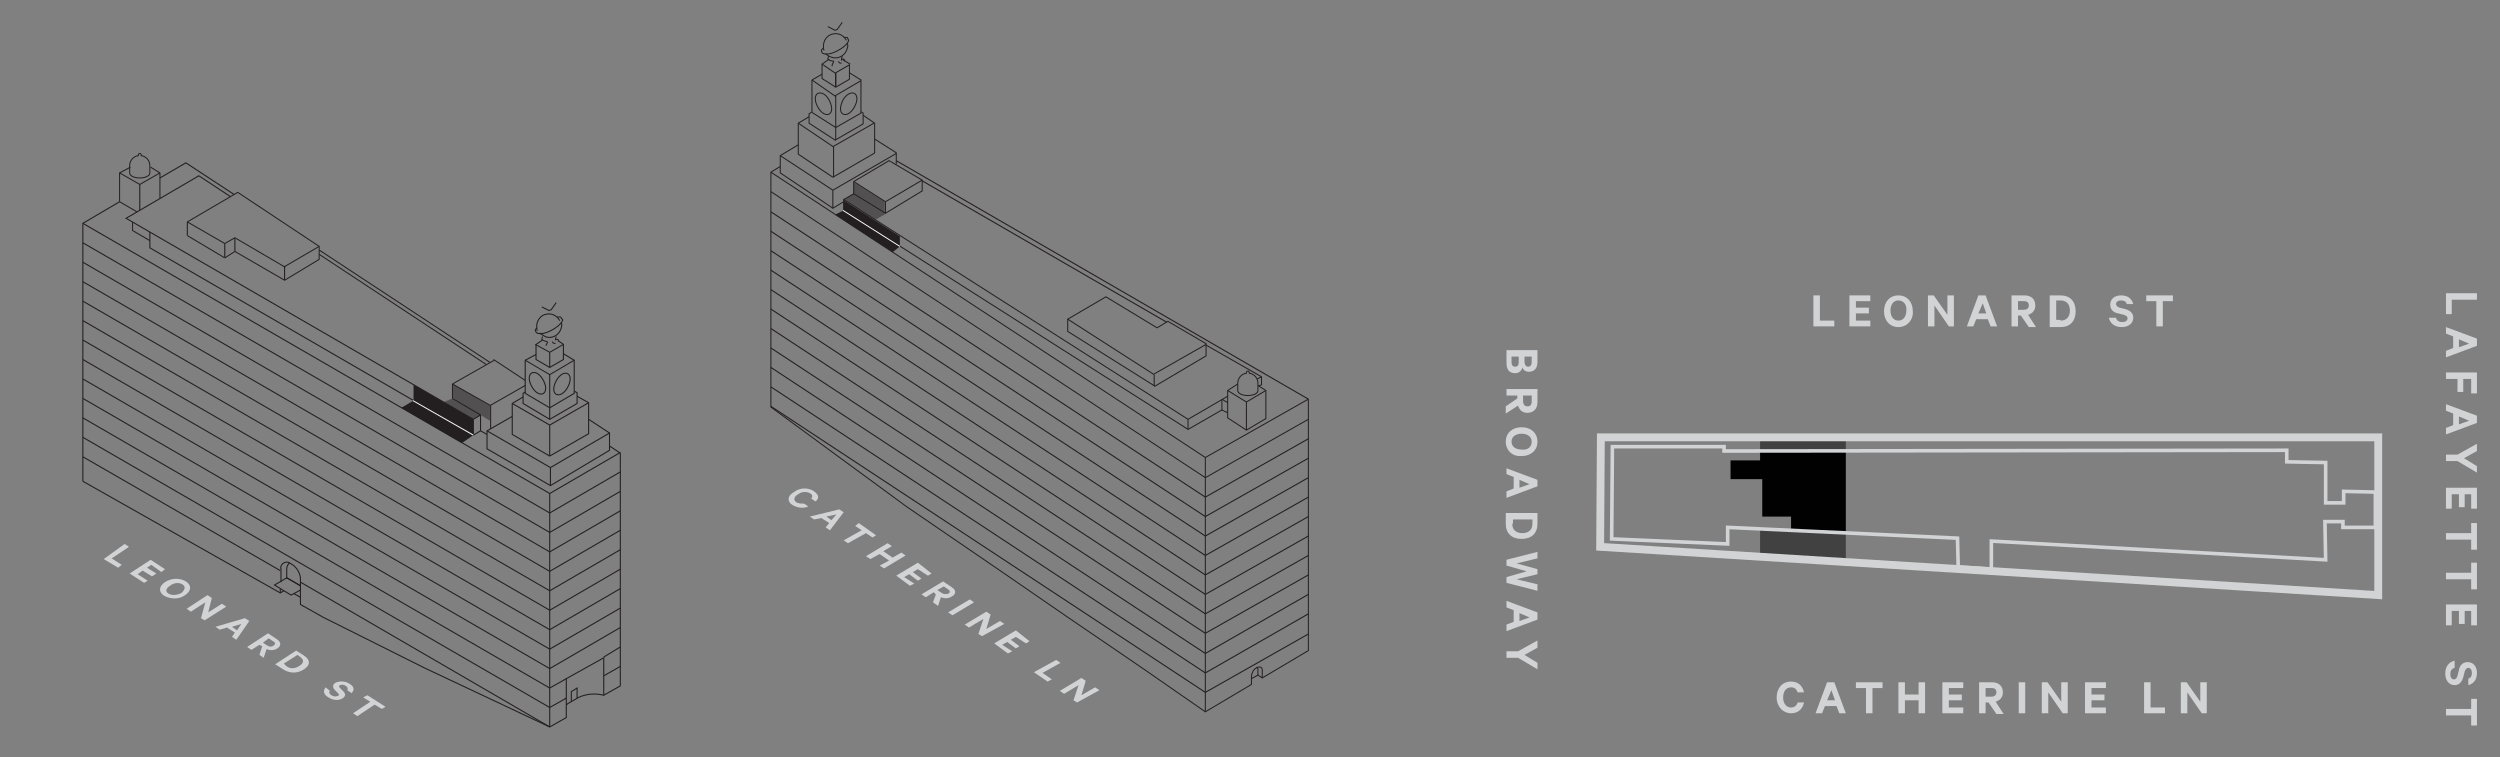 <?xml version="1.0" encoding="utf-8"?>
<!-- Generator: Adobe Illustrator 23.0.0, SVG Export Plug-In . SVG Version: 6.00 Build 0)  -->
<svg version="1.1" id="Layer_1" xmlns="http://www.w3.org/2000/svg" xmlns:xlink="http://www.w3.org/1999/xlink" x="0px" y="0px"
	 viewBox="0 0 347 105.1" style="enable-background:new 0 0 347 105.1;" xml:space="preserve">
<rect x="0" y="0" width="347" height="105.1" fill="#808080" stroke="none"/>
<style type="text/css">
	.st0{clip-path:url(#SVGID_2_);}
	.st1{clip-path:url(#SVGID_4_);}
	.st2{enable-background:new    ;}
	.st3{fill:#D1D3D4;}
	.st4{fill:#010101;}
	.st5{clip-path:url(#SVGID_6_);}
	.st6{opacity:0.5;}
	.st7{clip-path:url(#SVGID_8_);}
	.st8{clip-path:url(#SVGID_10_);}
	.st9{fill:none;stroke:#D1D3D4;stroke-width:0.5;stroke-miterlimit:10;}
	.st10{clip-path:url(#SVGID_12_);}
	.st11{fill:none;stroke:#D1D3D4;stroke-width:1.09;stroke-miterlimit:10;}
	.st12{clip-path:url(#SVGID_14_);}
	.st13{clip-path:url(#SVGID_16_);}
	.st14{fill:none;stroke:#231F20;stroke-width:0.15;stroke-miterlimit:10;}
	.st15{fill:none;stroke:#231F20;stroke-width:0.14;stroke-miterlimit:10;}
	.st16{clip-path:url(#SVGID_18_);}
	.st17{clip-path:url(#SVGID_20_);}
	.st18{clip-path:url(#SVGID_22_);}
	.st19{clip-path:url(#SVGID_24_);}
	.st20{clip-path:url(#SVGID_26_);}
	.st21{fill:#231F20;}
	.st22{clip-path:url(#SVGID_28_);}
	.st23{clip-path:url(#SVGID_30_);}
	.st24{clip-path:url(#SVGID_32_);}
	.st25{clip-path:url(#SVGID_34_);}
	.st26{fill:none;stroke:#FFFFFF;stroke-width:0.13;stroke-miterlimit:10;}
	.st27{clip-path:url(#SVGID_36_);}
	.st28{clip-path:url(#SVGID_38_);}
	.st29{clip-path:url(#SVGID_40_);}
	.st30{fill:none;stroke:#231F20;stroke-width:0.14;stroke-linejoin:bevel;}
	.st31{clip-path:url(#SVGID_42_);}
	.st32{clip-path:url(#SVGID_44_);}
	.st33{clip-path:url(#SVGID_46_);}
	.st34{clip-path:url(#SVGID_48_);}
	.st35{clip-path:url(#SVGID_50_);}
	.st36{clip-path:url(#SVGID_52_);}
	.st37{clip-path:url(#SVGID_54_);}
	.st38{clip-path:url(#SVGID_56_);}
	.st39{clip-path:url(#SVGID_58_);}
	.st40{clip-path:url(#SVGID_60_);}
	.st41{clip-path:url(#SVGID_62_);}
	.st42{clip-path:url(#SVGID_64_);}
	.st43{clip-path:url(#SVGID_66_);}
</style>
<title>residence_A_15_key_horizontal</title>
<g>
	<g>
		<g>
			<defs>
				<rect id="SVGID_1_" x="206.5" y="31.3" width="144.6" height="78.6"/>
			</defs>
			<clipPath id="SVGID_2_">
				<use xlink:href="#SVGID_1_"  style="overflow:visible;"/>
			</clipPath>
			<g class="st0">
				<g>
					<defs>
						<rect id="SVGID_3_" x="206.5" y="31.3" width="144.6" height="78.6"/>
					</defs>
					<clipPath id="SVGID_4_">
						<use xlink:href="#SVGID_3_"  style="overflow:visible;"/>
					</clipPath>
					<g class="st1">
						<g class="st2">
							<path class="st3" d="M248.6,94.6c1,0,1.6,0.6,1.8,1.5h-0.9c-0.1-0.4-0.4-0.7-0.9-0.7c-0.7,0-1.1,0.6-1.1,1.4
								c0,0.8,0.4,1.4,1.1,1.4c0.5,0,0.8-0.3,0.9-0.7h0.9c-0.2,0.9-0.8,1.5-1.8,1.5c-1.1,0-2-0.9-2-2.2
								C246.6,95.5,247.4,94.6,248.6,94.6z"/>
						</g>
						<g class="st2">
							<path class="st3" d="M254.6,94.7l1.6,4.3h-0.9l-0.4-1h-1.6l-0.4,1h-0.9l1.6-4.3H254.6z M253.6,97.2h1.1l-0.5-1.4L253.6,97.2z
								"/>
						</g>
						<g class="st2">
							<path class="st3" d="M257.6,94.7h3.7v0.8h-1.4V99H259v-3.5h-1.4V94.7z"/>
						</g>
						<g class="st2">
							<path class="st3" d="M267.2,94.7V99h-0.9v-1.8h-1.9V99h-0.9v-4.3h0.9v1.7h1.9v-1.7H267.2z"/>
						</g>
						<g class="st2">
							<path class="st3" d="M272.5,94.7v0.8h-2v0.9h1.8v0.8h-1.8v1h2V99h-2.9v-4.3H272.5z"/>
							<path class="st3" d="M275.6,97.4V99h-0.9v-4.3h1.8c0.9,0,1.5,0.5,1.5,1.4c0,0.7-0.4,1.1-1,1.3l1.1,1.7h-1l-1.1-1.6H275.6z
								 M275.6,96.7h0.8c0.4,0,0.7-0.2,0.7-0.6c0-0.4-0.2-0.6-0.7-0.6h-0.8V96.7z"/>
							<path class="st3" d="M281.1,99h-0.9v-4.3h0.9V99z"/>
							<path class="st3" d="M287,99h-0.7l-2-2.9V99h-0.9v-4.3h0.8l1.9,2.7v-2.7h0.9V99z"/>
							<path class="st3" d="M292.3,94.7v0.8h-2v0.9h1.8v0.8h-1.8v1h2V99h-2.9v-4.3H292.3z"/>
							<path class="st3" d="M297.6,94.7h0.9v3.5h2V99h-2.9V94.7z"/>
						</g>
						<g class="st2">
							<path class="st3" d="M306.3,99h-0.7l-2-2.9V99h-0.9v-4.3h0.8l1.9,2.7v-2.7h0.9V99z"/>
						</g>
					</g>
				</g>
				<g class="st2">
					<path class="st3" d="M210.3,51.8c-0.8,0-1.2-0.5-1.2-1.4v-1.8h4.3v1.6c0,0.9-0.4,1.4-1.2,1.4c-0.5,0-0.8-0.3-0.9-0.6
						C211.2,51.5,210.8,51.8,210.3,51.8z M209.8,49.5v0.8c0,0.4,0.2,0.6,0.5,0.6c0.3,0,0.5-0.2,0.5-0.6v-0.8H209.8z M211.6,50.2
						c0,0.4,0.2,0.7,0.5,0.7c0.3,0,0.5-0.2,0.5-0.7v-0.7h-1V50.2z"/>
					<path class="st3" d="M210.7,54.9h-1.6V54h4.3v1.8c0,0.9-0.5,1.5-1.4,1.5c-0.7,0-1.1-0.4-1.3-1l-1.7,1.1v-1l1.6-1.1V54.9z
						 M211.4,54.9v0.8c0,0.4,0.2,0.7,0.6,0.7c0.4,0,0.6-0.2,0.6-0.7v-0.8H211.4z"/>
				</g>
				<g class="st2">
					<path class="st3" d="M209,61.3c0-1.2,0.9-2,2.2-2c1.3,0,2.2,0.8,2.2,2s-0.9,2-2.2,2C209.9,63.4,209,62.5,209,61.3z M212.6,61.3
						c0-0.7-0.6-1.1-1.4-1.1c-0.8,0-1.4,0.4-1.4,1.1c0,0.7,0.6,1.1,1.4,1.1C212.1,62.5,212.6,62,212.6,61.3z"/>
				</g>
				<g class="st2">
					<path class="st3" d="M213.4,67.5l-4.3,1.6v-0.9l1-0.4v-1.6l-1-0.4V65l4.3,1.6V67.5z M210.9,66.6v1.1l1.4-0.5L210.9,66.6z"/>
				</g>
				<g class="st2">
					<path class="st3" d="M213.4,71.2v1.5c0,1.3-0.8,2.1-2.2,2.1s-2.2-0.8-2.2-2.1v-1.5H213.4z M209.9,72.7c0,0.8,0.5,1.3,1.4,1.3
						c0.8,0,1.4-0.4,1.4-1.3v-0.6h-2.7V72.7z"/>
				</g>
				<g class="st2">
					<path class="st3" d="M213.4,79.7l-2.9,0.7l2.9,0.7V82l-4.3-1.1v-0.8l2.8-0.8l-2.8-0.8v-0.8l4.3-1.1v0.9l-2.9,0.7l2.9,0.8V79.7z
						"/>
				</g>
				<g class="st2">
					<path class="st3" d="M213.4,86l-4.3,1.6v-0.9l1-0.4v-1.6l-1-0.4v-0.9l4.3,1.6V86z M210.9,85.1v1.1l1.4-0.5L210.9,85.1z"/>
				</g>
				<g class="st2">
					<path class="st3" d="M213.4,92v0.9l-2.7-1.6h-1.6v-0.9h1.6l2.7-1.5v1l-1.8,1L213.4,92z"/>
				</g>
				<g class="st2">
					<path class="st3" d="M343.8,40.7v0.9h-3.5v2h-0.8v-2.9H343.8z"/>
				</g>
				<g class="st2">
					<path class="st3" d="M343.8,48l-4.3,1.6v-0.9l1-0.4v-1.6l-1-0.4v-0.9l4.3,1.6V48z M341.3,47.1v1.1l1.4-0.5L341.3,47.1z"/>
				</g>
				<g class="st2">
					<path class="st3" d="M339.5,51.7h4.3v2.9H343v-2h-1.1v1.8h-0.8v-1.8h-1.6V51.7z"/>
				</g>
				<g class="st2">
					<path class="st3" d="M343.8,58.7l-4.3,1.6v-0.9l1-0.4v-1.6l-1-0.4v-0.9l4.3,1.6V58.7z M341.3,57.8v1.1l1.4-0.5L341.3,57.8z"/>
				</g>
				<g class="st2">
					<path class="st3" d="M343.8,64.7v0.9l-2.7-1.6h-1.6v-0.9h1.6l2.7-1.5v1l-1.8,1L343.8,64.7z"/>
					<path class="st3" d="M343.8,70.6H343v-2h-0.9v1.8h-0.8v-1.8h-1v2h-0.8v-2.9h4.3V70.6z"/>
					<path class="st3" d="M343.8,72.6v3.7H343v-1.4h-3.5v-0.9h3.5v-1.4H343.8z"/>
					<path class="st3" d="M343.8,78.1v3.7H343v-1.4h-3.5v-0.9h3.5v-1.4H343.8z"/>
					<path class="st3" d="M343.8,86.8H343v-2h-0.9v1.8h-0.8v-1.8h-1v2h-0.8v-2.9h4.3V86.8z"/>
				</g>
				<g class="st2">
					<path class="st3" d="M340.7,92.7c-0.4,0.1-0.6,0.4-0.6,0.9c0,0.4,0.2,0.7,0.5,0.7c0.3,0,0.4-0.2,0.5-0.5l0.2-0.8
						c0.1-0.6,0.5-1.1,1.2-1.1c0.8,0,1.3,0.6,1.3,1.5c0,1-0.5,1.5-1.2,1.7v-0.9c0.3-0.1,0.5-0.3,0.5-0.8c0-0.4-0.2-0.7-0.5-0.7
						c-0.2,0-0.4,0.2-0.5,0.5l-0.2,0.8c-0.2,0.7-0.6,1.1-1.2,1.1c-0.8,0-1.3-0.7-1.3-1.6c0-1,0.5-1.6,1.3-1.8V92.7z"/>
				</g>
				<g class="st2">
					<path class="st3" d="M343.8,97v3.7H343v-1.4h-3.5v-0.9h3.5V97H343.8z"/>
				</g>
				<g class="st2">
					<path class="st3" d="M251.7,41h0.9v3.5h2v0.8h-2.9V41z"/>
					<path class="st3" d="M259.6,41v0.8h-2v0.9h1.8v0.8h-1.8v1h2v0.8h-2.9V41H259.6z"/>
					<path class="st3" d="M263.5,45.4c-1.2,0-2-0.9-2-2.2c0-1.3,0.8-2.2,2-2.2c1.2,0,2,0.9,2,2.2C265.6,44.4,264.7,45.4,263.5,45.4z
						 M263.5,41.7c-0.7,0-1.1,0.6-1.1,1.4c0,0.8,0.4,1.4,1.1,1.4c0.7,0,1.1-0.6,1.1-1.4C264.7,42.3,264.2,41.7,263.5,41.7z"/>
					<path class="st3" d="M271.2,45.3h-0.7l-2-2.9v2.9h-0.9V41h0.8l1.9,2.7V41h0.9V45.3z"/>
				</g>
				<g class="st2">
					<path class="st3" d="M275.6,41l1.6,4.3h-0.9l-0.4-1h-1.6l-0.4,1h-0.9l1.6-4.3H275.6z M274.6,43.5h1.1l-0.5-1.4L274.6,43.5z"/>
				</g>
				<g class="st2">
					<path class="st3" d="M280.1,43.7v1.6h-0.9V41h1.8c0.9,0,1.5,0.5,1.5,1.4c0,0.7-0.4,1.1-1,1.3l1.1,1.7h-1l-1.1-1.6H280.1z
						 M280.1,43h0.8c0.4,0,0.7-0.2,0.7-0.6c0-0.4-0.2-0.6-0.7-0.6h-0.8V43z"/>
					<path class="st3" d="M284.5,41h1.5c1.3,0,2.1,0.8,2.1,2.2s-0.8,2.2-2.1,2.2h-1.5V41z M286,44.5c0.8,0,1.3-0.5,1.3-1.4
						c0-0.8-0.4-1.4-1.3-1.4h-0.6v2.7H286z"/>
				</g>
				<g class="st2">
					<path class="st3" d="M293.7,44.1c0.1,0.4,0.4,0.6,0.9,0.6c0.4,0,0.7-0.2,0.7-0.5c0-0.3-0.2-0.4-0.5-0.5l-0.8-0.2
						c-0.6-0.1-1.1-0.5-1.1-1.2c0-0.8,0.6-1.3,1.5-1.3c1,0,1.5,0.5,1.7,1.2h-0.9c-0.1-0.3-0.3-0.5-0.8-0.5c-0.4,0-0.7,0.2-0.7,0.5
						c0,0.2,0.2,0.4,0.5,0.5l0.8,0.2c0.7,0.2,1.1,0.6,1.1,1.2c0,0.8-0.7,1.3-1.6,1.3c-1,0-1.6-0.5-1.8-1.3H293.7z"/>
				</g>
				<g class="st2">
					<path class="st3" d="M297.9,41h3.7v0.8h-1.4v3.5h-0.9v-3.5h-1.4V41z"/>
				</g>
				<polygon class="st4" points="240.2,64.3 240.2,66.5 244.6,66.5 244.6,71.7 248.6,71.7 248.6,73.6 256.2,73.9 256.2,62.6 
					244.3,62.6 244.3,63.9 240.2,63.9 				"/>
				<g>
					<defs>
						<rect id="SVGID_5_" x="220.8" y="59" width="112" height="25.3"/>
					</defs>
					<clipPath id="SVGID_6_">
						<use xlink:href="#SVGID_5_"  style="overflow:visible;"/>
					</clipPath>
					<g class="st5">
						<g class="st6">
							<g>
								<defs>
									<rect id="SVGID_7_" x="244.3" y="60.5" width="11.9" height="2"/>
								</defs>
								<clipPath id="SVGID_8_">
									<use xlink:href="#SVGID_7_"  style="overflow:visible;"/>
								</clipPath>
								<g class="st7">
									<polygon class="st4" points="256.2,60.9 248.2,60.9 248.2,60.5 248.1,60.5 248.1,60.9 244.3,60.9 244.3,62.6 256.2,62.6 
																			"/>
								</g>
							</g>
						</g>
						<g class="st6">
							<g>
								<defs>
									<rect id="SVGID_9_" x="244.3" y="73.5" width="11.9" height="4.1"/>
								</defs>
								<clipPath id="SVGID_10_">
									<use xlink:href="#SVGID_9_"  style="overflow:visible;"/>
								</clipPath>
								<g class="st8">
									<polygon class="st4" points="256.2,77.6 256.2,73.9 244.4,73.5 244.3,73.5 244.3,77.2 									"/>
								</g>
							</g>
						</g>
					</g>
				</g>
				<polygon class="st9" points="317.4,62.5 317.4,64.1 322.8,64.2 322.8,69.8 325.3,69.8 325.3,68.2 329.7,68.3 329.7,73.2 
					326.6,73.2 325.2,73.2 325.2,72.4 322.7,72.4 322.8,77.7 276.4,75.1 276.4,79 271.8,78.7 271.7,74.7 239.8,73.2 239.8,75.5 
					223.7,74.8 223.8,62 239.3,62 239.3,62.6 				"/>
				<g>
					<defs>
						<rect id="SVGID_11_" x="220.8" y="59" width="112" height="25.3"/>
					</defs>
					<clipPath id="SVGID_12_">
						<use xlink:href="#SVGID_11_"  style="overflow:visible;"/>
					</clipPath>
					<g class="st10">
						<polygon class="st11" points="330.1,60.7 330.1,82.6 222.1,75.9 222.2,60.7 						"/>
					</g>
				</g>
			</g>
		</g>
		<g>
			<defs>
				<rect id="SVGID_13_" x="100.2" y="2.2" width="82.8" height="100"/>
			</defs>
			<clipPath id="SVGID_14_">
				<use xlink:href="#SVGID_13_"  style="overflow:visible;"/>
			</clipPath>
			<g class="st12">
				<g>
					<defs>
						<rect id="SVGID_15_" x="100.2" y="2.2" width="82.8" height="100"/>
					</defs>
					<clipPath id="SVGID_16_">
						<use xlink:href="#SVGID_15_"  style="overflow:visible;"/>
					</clipPath>
					<g class="st13">
						<path class="st14" d="M3.1,95.7v-5.2l-5.2,2.9v5.4l-2.3,1.4l-17.4-8.2l-14-7L-39,83v-3.6c-0.1-0.8-0.6-1.6-1.4-2
							c-0.4-0.3-0.9-0.2-1.2,0.2c-0.1,0.2-0.2,0.4-0.1,0.6V80"/>
						<path class="st14" d="M3.9,61.1l1.5,1v32.3l-2.3,1.3C2,95.4,0.7,95.5-0.3,96l-1.2,0.7c-0.2,0.1-0.4,0.2-0.5,0.4"/>
					</g>
				</g>
				<polyline class="st14" points="181.6,60.9 167.3,69 107,29.4 				"/>
				<polyline class="st14" points="181.6,63.6 167.3,71.7 107,32.1 				"/>
				<polyline class="st14" points="181.6,66.3 167.3,74.4 107,34.8 				"/>
				<polyline class="st14" points="181.6,69 167.3,77.1 107,37.5 				"/>
				<polyline class="st14" points="181.6,71.7 167.3,79.8 107,40.2 				"/>
				<polyline class="st14" points="181.6,74.4 167.3,82.5 107,42.9 				"/>
				<polyline class="st14" points="181.6,77.1 167.3,85.2 107,45.6 				"/>
				<polyline class="st14" points="181.6,79.8 167.3,87.9 107,48.3 				"/>
				<polyline class="st14" points="181.6,82.5 167.3,90.7 107,51 				"/>
				<polyline class="st14" points="181.6,85.2 167.3,93.4 107,53.7 				"/>
				<polyline class="st14" points="181.6,88 167.3,96.1 107,56.4 				"/>
				<g class="st2">
					<path class="st3" d="M113,68.2c0.7,0.5,0.7,1,0.2,1.4l-0.6-0.4c0.2-0.2,0.2-0.5-0.1-0.7c-0.5-0.3-1.2-0.3-1.7,0.1
						c-0.6,0.3-0.7,0.8-0.3,1.1c0.3,0.2,0.7,0.2,1.1,0.2l0.6,0.4c-0.7,0.3-1.5,0.2-2.2-0.2c-0.8-0.5-0.7-1.3,0.2-1.8
						C111.1,67.6,112.3,67.7,113,68.2z"/>
				</g>
				<g class="st2">
					<path class="st3" d="M117.1,71.1l-1.9,2.5l-0.6-0.4l0.5-0.6l-1.1-0.7l-1,0.2l-0.6-0.4l4.1-1L117.1,71.1z M114.7,71.7l0.7,0.5
						l0.7-0.8L114.7,71.7z"/>
				</g>
				<g class="st2">
					<path class="st3" d="M119.2,72.6l2.4,1.7l-0.5,0.3l-0.9-0.6l-2.5,1.4l-0.6-0.4l2.5-1.4l-0.9-0.6L119.2,72.6z"/>
				</g>
				<g class="st2">
					<path class="st3" d="M125.7,77.1l-3,1.8l-0.6-0.4l1.3-0.7l-1.3-0.9l-1.3,0.7l-0.6-0.4l3-1.8l0.6,0.4l-1.2,0.7l1.3,0.9l1.2-0.7
						L125.7,77.1z"/>
					<path class="st3" d="M129.3,79.6l-0.5,0.3l-1.4-0.9l-0.7,0.4l1.2,0.9l-0.5,0.3l-1.2-0.9l-0.7,0.4l1.4,0.9l-0.6,0.3l-1.9-1.4
						l3-1.8L129.3,79.6z"/>
					<path class="st3" d="M129.6,82.2l-1.1,0.7l-0.6-0.4l3-1.8l1.2,0.8c0.6,0.4,0.7,0.9,0,1.3c-0.5,0.3-1,0.3-1.5,0.1l-0.4,1.2
						l-0.7-0.5l0.4-1.1L129.6,82.2z M130.1,81.9l0.6,0.4c0.3,0.2,0.6,0.2,0.9,0.1c0.3-0.1,0.3-0.4,0-0.6l-0.6-0.4L130.1,81.9z"/>
					<path class="st3" d="M132.2,85.4l-0.6-0.4l3-1.8l0.6,0.4L132.2,85.4z"/>
					<path class="st3" d="M136.3,88.3l-0.5-0.3l0.7-2.1l-2,1.2l-0.6-0.4l3-1.8l0.6,0.4l-0.6,2l1.9-1.1l0.6,0.4L136.3,88.3z"/>
					<path class="st3" d="M142.9,89l-0.5,0.3l-1.4-0.9l-0.7,0.4l1.2,0.9L141,90l-1.2-0.9l-0.7,0.4l1.4,0.9l-0.6,0.3l-1.9-1.4l3-1.8
						L142.9,89z"/>
					<path class="st3" d="M146.6,91.6l0.6,0.4l-2.5,1.4l1.3,0.9l-0.6,0.3l-1.9-1.3L146.6,91.6z"/>
				</g>
				<g class="st2">
					<path class="st3" d="M149.5,97.5l-0.5-0.3l0.7-2.1l-2,1.2l-0.6-0.4l3-1.8l0.6,0.4l-0.6,2l1.9-1.1l0.6,0.4L149.5,97.5z"/>
				</g>
				<polyline class="st15" points="181.6,58.2 167.3,66.3 107,26.6 				"/>
				<line class="st15" x1="167.3" y1="63.5" x2="167.3" y2="98.7"/>
				<line class="st15" x1="174.6" y1="93.7" x2="173.7" y2="94.2"/>
				<polyline class="st15" points="174.6,93.7 175.2,94.1 181.6,90.3 181.6,55.4 				"/>
				<polyline class="st15" points="181.6,55.4 167.3,63.5 107,23.9 				"/>
				<g>
					<defs>
						<rect id="SVGID_17_" x="100.2" y="2.2" width="82.8" height="100"/>
					</defs>
					<clipPath id="SVGID_18_">
						<use xlink:href="#SVGID_17_"  style="overflow:visible;"/>
					</clipPath>
					<g class="st16">
						<path class="st15" d="M174.6,93.7v-0.8c0-0.1-0.1-0.3-0.2-0.3"/>
						<path class="st15" d="M175.2,94.1v-1.1c0-0.3-0.2-0.6-0.8-0.3c-0.4,0.2-0.6,0.6-0.7,1.1v1.2l-6.4,3.8l-8.5-5.9l-10.7-7.3
							l-9-6.2l-13.3-9.1L107,56.5V23.9l1.3-0.8"/>
					</g>
				</g>
				<line class="st15" x1="169.6" y1="56.9" x2="169.6" y2="55.4"/>
				<line class="st15" x1="115.6" y1="26.4" x2="115.6" y2="28.9"/>
				<line class="st15" x1="169.6" y1="56.9" x2="170.4" y2="57.3"/>
				<line class="st15" x1="169.6" y1="55.4" x2="170.4" y2="55.9"/>
				<line class="st15" x1="116" y1="12" x2="116" y2="10.1"/>
				<line class="st15" x1="116" y1="12.1" x2="116" y2="10.1"/>
				<line class="st15" x1="115.7" y1="24.6" x2="115.7" y2="20.3"/>
				<polyline class="st15" points="117.1,28 115.6,28.9 108.3,24 108.3,21.6 110.8,20.1 				"/>
				<polyline class="st15" points="116,17.7 119.5,15.7 119.5,11.2 119.5,11.1 117.9,10.1 				"/>
				<g>
					<defs>
						<rect id="SVGID_19_" x="100.2" y="2.2" width="82.8" height="100"/>
					</defs>
					<clipPath id="SVGID_20_">
						<use xlink:href="#SVGID_19_"  style="overflow:visible;"/>
					</clipPath>
					<g class="st17">
						<path class="st15" d="M115.3,14.4c0.3,0.8,0.1,1.5-0.5,1.5s-1.2-0.7-1.5-1.5s-0.1-1.5,0.5-1.5S115,13.5,115.3,14.4z"/>
						<path class="st15" d="M116.8,14.4c-0.3,0.8-0.1,1.5,0.5,1.5s1.2-0.7,1.5-1.5s0.1-1.5-0.5-1.5S117,13.6,116.8,14.4z"/>
					</g>
				</g>
				<line class="st15" x1="115.7" y1="20.3" x2="121.3" y2="17.1"/>
				<line class="st15" x1="110.8" y1="17.1" x2="115.7" y2="20.4"/>
				<line class="st15" x1="108.3" y1="21.6" x2="115.6" y2="26.4"/>
				<polyline class="st15" points="119.5,15.5 119.8,15.7 119.8,17.1 119.8,17.2 116,19.4 116,19.3 116,13.3 				"/>
				<polyline class="st15" points="112.3,16.2 110.8,17.1 110.8,21.3 110.8,21.4 115.6,24.6 				"/>
				<polyline class="st15" points="121.4,19.3 124.4,21.2 124.4,22.8 				"/>
				<line class="st15" x1="115.9" y1="13.3" x2="119.5" y2="11.2"/>
				<line class="st15" x1="112.7" y1="11.1" x2="114.1" y2="10.3"/>
				<line class="st15" x1="112.7" y1="11.1" x2="116" y2="13.4"/>
				<polyline class="st15" points="119.8,16 121.4,17.1 121.4,17.1 121.4,21.2 121.3,21.3 115.6,24.6 				"/>
				<line class="st15" x1="114.1" y1="8.9" x2="116" y2="10.2"/>
				<line class="st15" x1="117" y1="8.3" x2="118" y2="8.9"/>
				<g>
					<defs>
						<rect id="SVGID_21_" x="100.2" y="2.2" width="82.8" height="100"/>
					</defs>
					<clipPath id="SVGID_22_">
						<use xlink:href="#SVGID_21_"  style="overflow:visible;"/>
					</clipPath>
					<g class="st18">
						<path class="st15" d="M114.2,6.7c0,0.1-0.2,0.2-0.2,0.3l0.1,0.3c0.1,0.2,0.6,0.3,1.3,0.1s2.2-1,2.4-1.8l-0.2-0.4
							c-0.2,0-0.3,0-0.5,0"/>
					</g>
				</g>
				<polyline class="st15" points="114.9,3.7 115.9,4.2 116.2,4.1 116.9,3.1 				"/>
				<g>
					<defs>
						<rect id="SVGID_23_" x="100.2" y="2.2" width="82.8" height="100"/>
					</defs>
					<clipPath id="SVGID_24_">
						<use xlink:href="#SVGID_23_"  style="overflow:visible;"/>
					</clipPath>
					<g class="st19">
						<path class="st15" d="M117.6,6c0.1,0.2,0.1,0.5,0,0.7c-0.2,0.9-1.1,1.5-2,1.3c-0.3-0.1-0.7-0.2-0.9-0.5l-0.1-0.1"/>
						<path class="st15" d="M114.4,7c-0.1-0.1-0.1-0.3-0.1-0.4c-0.1-0.9,0.5-1.8,1.4-1.9c0.6-0.1,1.1,0.1,1.5,0.5
							c0.1,0.1,0.2,0.3,0.3,0.4"/>
						<path class="st15" d="M117.2,8.5c0-0.1,0-0.1,0-0.2c0,0-0.1-0.1-0.1-0.1c-0.1,0-0.2,0-0.3,0.1V8.2l0.1-0.4"/>
						<path class="st15" d="M116.4,8.5c0,0.1,0,0.1,0.1,0.2s0.2,0.1,0.3,0"/>
					</g>
				</g>
				<polyline class="st15" points="115.5,9.2 115.5,9 115.7,8.6 115.7,8.5 115.2,8.4 114.9,8.2 115,7.8 				"/>
				<line class="st15" x1="112.7" y1="15.6" x2="116" y2="17.7"/>
				<polyline class="st15" points="116,19.5 112.3,17.1 112.3,17.1 112.3,15.8 112.3,15.8 112.6,15.6 112.7,15.5 112.7,11.1 				"/>
				<polyline class="st15" points="115.1,8.2 114.1,8.9 114.1,9 114.1,10.9 116,12.1 116,12.1 117.9,11 117.9,9 117.9,9 116,10.1 
									"/>
				<line class="st15" x1="148.2" y1="44.3" x2="160.2" y2="52"/>
				<polyline class="st15" points="175.7,54.2 173,55.8 170.4,54.2 				"/>
				<line class="st15" x1="173" y1="59.7" x2="173" y2="55.8"/>
				<polyline class="st15" points="170.4,55 164.9,58.2 117.1,27.7 				"/>
				<line class="st14" x1="181.6" y1="55.4" x2="124.4" y2="22.3"/>
				<line class="st14" x1="161.9" y1="44.7" x2="128" y2="25.1"/>
				<line class="st15" x1="164.9" y1="59.6" x2="164.9" y2="58.2"/>
				<line class="st15" x1="160.2" y1="53.6" x2="160.2" y2="52"/>
				<polygon class="st15" points="167.4,47.7 167.4,49.4 160.3,53.6 148.2,46 148.2,44.3 153.5,41.2 160.6,45.5 162.1,44.6 				"/>
				<line class="st15" x1="167.4" y1="47.8" x2="160.2" y2="51.9"/>
				<line class="st15" x1="128" y1="25" x2="122.9" y2="28"/>
				<polygon class="st15" points="118.5,26.9 118.5,25.2 118.5,25.2 123.4,22.3 128,25 128,26.4 128,26.5 122.9,29.6 				"/>
				<polyline class="st15" points="169.6,56.9 164.9,59.6 117.1,29.2 117.1,29.2 117.1,27.7 118.5,26.9 				"/>
				<line class="st15" x1="122.9" y1="28" x2="118.5" y2="25.2"/>
				<line class="st15" x1="122.9" y1="29.6" x2="122.9" y2="28"/>
				<polyline class="st15" points="174.7,53.6 175.1,53.4 175.1,52.3 167.4,47.9 				"/>
				<line class="st15" x1="175.1" y1="52.3" x2="174.5" y2="52.6"/>
				<line class="st15" x1="124.4" y1="21.3" x2="115.6" y2="26.4"/>
				<polyline class="st15" points="171.8,53.3 170.4,54.2 170.4,58 173,59.7 175.7,58.1 175.7,54.2 174.6,53.5 				"/>
				<g>
					<defs>
						<rect id="SVGID_25_" x="100.2" y="2.2" width="82.8" height="100"/>
					</defs>
					<clipPath id="SVGID_26_">
						<use xlink:href="#SVGID_25_"  style="overflow:visible;"/>
					</clipPath>
					<g class="st20">
						<path class="st15" d="M173,51.8c-0.7,0.1-1.2,0.7-1.2,1.4v1c0,0.4,0.6,0.7,1.4,0.7s1.4-0.3,1.4-0.7v-1c0-0.7-0.5-1.3-1.2-1.4
							v-0.1c0-0.1-0.1-0.2-0.2-0.2s-0.2,0.1-0.2,0.2L173,51.8z"/>
					</g>
				</g>
				<polygon class="st21" points="117.1,27.8 117.1,29.2 124.9,34.2 124.9,32.8 				"/>
				<g>
					<defs>
						<rect id="SVGID_27_" x="100.2" y="2.2" width="82.8" height="100"/>
					</defs>
					<clipPath id="SVGID_28_">
						<use xlink:href="#SVGID_27_"  style="overflow:visible;"/>
					</clipPath>
					<g class="st22">
						<g class="st6">
							<g>
								<defs>
									<rect id="SVGID_29_" x="118.4" y="25.3" width="4.4" height="4.4"/>
								</defs>
								<clipPath id="SVGID_30_">
									<use xlink:href="#SVGID_29_"  style="overflow:visible;"/>
								</clipPath>
								<g class="st23">
									<polygon class="st21" points="118.5,25.3 118.4,26.9 122.9,29.7 122.9,29.6 122.8,28 									"/>
								</g>
							</g>
						</g>
					</g>
				</g>
				<polygon class="st21" points="117.1,29.2 115.9,29.8 123.9,35 124.9,34.2 				"/>
				<g>
					<defs>
						<rect id="SVGID_31_" x="100.2" y="2.2" width="82.8" height="100"/>
					</defs>
					<clipPath id="SVGID_32_">
						<use xlink:href="#SVGID_31_"  style="overflow:visible;"/>
					</clipPath>
					<g class="st24">
						<g class="st6">
							<g>
								<defs>
									<rect id="SVGID_33_" x="117.1" y="26.9" width="5.8" height="3.6"/>
								</defs>
								<clipPath id="SVGID_34_">
									<use xlink:href="#SVGID_33_"  style="overflow:visible;"/>
								</clipPath>
								<g class="st25">
									<polygon class="st21" points="118.4,26.9 117.1,27.7 121.5,30.5 122.9,29.7 									"/>
								</g>
							</g>
						</g>
					</g>
				</g>
				<line class="st26" x1="117" y1="29.2" x2="124.9" y2="34.2"/>
			</g>
		</g>
		<g>
			<defs>
				<rect id="SVGID_35_" x="9.7" y="2.9" width="80.2" height="100"/>
			</defs>
			<clipPath id="SVGID_36_">
				<use xlink:href="#SVGID_35_"  style="overflow:visible;"/>
			</clipPath>
			<g class="st27">
				<g class="st2">
					<path class="st3" d="M17.3,75.5l0.6,0.4l-2.4,1.6l1.4,0.9l-0.5,0.4l-2-1.2L17.3,75.5z"/>
					<path class="st3" d="M22.9,79l-0.5,0.4L21,78.4l-0.6,0.4l1.3,0.8L21.1,80l-1.3-0.8l-0.7,0.5l1.4,0.9L20,80.9l-2-1.3l2.9-1.9
						L22.9,79z"/>
					<path class="st3" d="M22.8,82.7c-0.8-0.5-0.8-1.3,0.1-1.9c0.9-0.6,2.1-0.6,2.9-0.1c0.8,0.5,0.8,1.3-0.1,1.9
						C24.9,83.2,23.7,83.2,22.8,82.7z M25.3,81.1c-0.5-0.3-1.2-0.2-1.7,0.2c-0.6,0.4-0.7,0.8-0.2,1.1c0.5,0.3,1.2,0.2,1.8-0.1
						C25.7,81.8,25.8,81.4,25.3,81.1z"/>
					<path class="st3" d="M28.4,86.1l-0.5-0.3l0.6-2.2l-2,1.3l-0.6-0.4l2.9-1.9l0.6,0.4l-0.5,2l1.9-1.2l0.6,0.4L28.4,86.1z"/>
				</g>
				<g class="st2">
					<path class="st3" d="M34.6,86.2l-1.8,2.6l-0.6-0.4l0.4-0.6l-1.1-0.7l-1,0.3l-0.6-0.4l4.1-1.2L34.6,86.2z M32.2,87l0.7,0.5
						l0.6-0.9L32.2,87z"/>
				</g>
				<g class="st2">
					<path class="st3" d="M36,89.5l-1.1,0.7l-0.6-0.4l2.9-1.9l1.2,0.8c0.6,0.4,0.7,0.9,0.1,1.3c-0.5,0.3-1,0.3-1.5,0.1l-0.4,1.2
						L36,90.9l0.4-1.2L36,89.5z M36.5,89.2l0.6,0.4c0.3,0.2,0.6,0.2,0.9,0c0.2-0.2,0.3-0.4-0.1-0.6l-0.6-0.4L36.5,89.2z"/>
					<path class="st3" d="M41.1,90.3l1.1,0.7c0.9,0.6,0.9,1.3,0,1.9c-0.9,0.6-2,0.6-2.9,0l-1.1-0.7L41.1,90.3z M39.8,92.5
						c0.6,0.4,1.2,0.3,1.8-0.1c0.6-0.4,0.6-0.8,0.1-1.2l-0.4-0.3l-1.9,1.2L39.8,92.5z"/>
				</g>
				<g class="st2">
					<path class="st3" d="M45.8,95.9c-0.2,0.2-0.1,0.4,0.2,0.6c0.3,0.2,0.6,0.2,0.9,0.1c0.2-0.1,0.2-0.2,0-0.4l-0.4-0.4
						c-0.3-0.3-0.4-0.7,0-1c0.5-0.3,1.4-0.3,2,0.1c0.7,0.4,0.7,0.9,0.3,1.3l-0.6-0.4c0.1-0.2,0.1-0.4-0.2-0.6
						c-0.3-0.2-0.6-0.2-0.8-0.1c-0.2,0.1-0.2,0.2,0,0.4l0.4,0.4c0.4,0.4,0.4,0.7,0,1c-0.6,0.4-1.4,0.3-2-0.1
						c-0.7-0.4-0.8-0.9-0.4-1.4L45.8,95.9z"/>
				</g>
				<g class="st2">
					<path class="st3" d="M51,96.5l2.5,1.6L53,98.4l-1-0.6l-2.4,1.6L49,99l2.4-1.6l-1-0.6L51,96.5z"/>
				</g>
				<line class="st14" x1="76.3" y1="63.3" x2="76.3" y2="59"/>
				<line class="st14" x1="19.4" y1="29.2" x2="19.4" y2="25.6"/>
				<line class="st14" x1="31.2" y1="33.8" x2="31.2" y2="35.7"/>
				<line class="st14" x1="26" y1="30.8" x2="26" y2="32.7"/>
				<line class="st14" x1="32.6" y1="33" x2="32.6" y2="34.9"/>
				<line class="st15" x1="32.6" y1="34.9" x2="31.2" y2="35.8"/>
				<line class="st15" x1="32.6" y1="33" x2="31.2" y2="33.8"/>
				<line class="st15" x1="68.6" y1="50" x2="62.8" y2="53.3"/>
				<line class="st15" x1="72.9" y1="53.5" x2="68" y2="56.3"/>
				<line class="st14" x1="39.5" y1="36.9" x2="39.5" y2="38.9"/>
				<line class="st15" x1="44.3" y1="35.3" x2="67.5" y2="50.6"/>
				<line class="st15" x1="68.5" y1="49.9" x2="72.9" y2="52.8"/>
				<line class="st15" x1="44.3" y1="34.7" x2="68" y2="50.3"/>
				<line class="st15" x1="16.6" y1="28" x2="19" y2="29.4"/>
				<line class="st15" x1="26" y1="30.8" x2="31.2" y2="33.8"/>
				<line class="st15" x1="32.6" y1="33" x2="39.6" y2="37.1"/>
				<line class="st15" x1="32.6" y1="34.9" x2="39.5" y2="38.9"/>
				<line class="st15" x1="62.8" y1="53.3" x2="68.1" y2="56.3"/>
				<line class="st14" x1="76.3" y1="51" x2="76.3" y2="48.9"/>
				<polyline class="st14" points="67.6,60.3 66.7,59.8 65.7,60.4 20.8,34.4 20.8,32.2 				"/>
				<polyline class="st14" points="32,27.3 27.6,24.4 17.5,30.3 65.7,58.2 				"/>
				<line class="st14" x1="65.7" y1="58.2" x2="65.7" y2="60.4"/>
				<line class="st14" x1="66.7" y1="57.6" x2="65.7" y2="58.2"/>
				<polyline class="st14" points="66.7,59.8 66.7,57.6 62.8,55.3 				"/>
				<line class="st14" x1="76.4" y1="67.4" x2="76.4" y2="64.9"/>
				<polyline class="st14" points="81.7,58.2 84.6,60.1 84.6,62.5 76.4,67.4 67.6,62.3 67.6,59.8 71.1,57.8 				"/>
				<polyline class="st14" points="84.6,60.1 76.4,64.9 67.6,59.8 				"/>
				<polyline class="st15" points="18.4,30.8 18.4,32 20.8,33.4 				"/>
				<line class="st15" x1="26" y1="32.7" x2="31.2" y2="35.8"/>
				<line class="st15" x1="62.8" y1="55.3" x2="62.8" y2="53.3"/>
				<line class="st15" x1="68.1" y1="59.5" x2="68.1" y2="56.3"/>
				<polyline class="st15" points="79.7,50 76.3,52 72.9,50 				"/>
				<polyline class="st14" points="79.7,54.3 80.1,54.5 80.1,56 76.3,58.2 72.6,56 72.6,54.6 72.9,54.4 				"/>
				<line class="st14" x1="76.3" y1="58.2" x2="76.3" y2="52"/>
				<polyline class="st14" points="80.1,55 81.7,55.9 81.7,60.2 76.3,63.3 71.1,60.3 71.1,56 72.6,55.1 				"/>
				<polyline class="st14" points="81.7,55.9 76.3,59 71.1,56 				"/>
				<polyline class="st14" points="16.6,28 11.5,31 11.5,66.8 				"/>
				<polyline class="st14" points="22.2,24.7 25.8,22.6 32.5,27 				"/>
				<line class="st14" x1="76.3" y1="68.5" x2="76.3" y2="100.9"/>
				<line class="st14" x1="76.3" y1="100.9" x2="41.7" y2="80.8"/>
				<polyline class="st14" points="86.1,68.2 76.3,73.9 11.5,36.4 				"/>
				<polyline class="st14" points="86.1,70.9 76.3,76.6 11.5,39.1 				"/>
				<polyline class="st14" points="86.1,73.6 76.3,79.3 11.5,41.8 				"/>
				<polyline class="st14" points="86.1,76.3 76.3,82 11.5,44.5 				"/>
				<polyline class="st14" points="86.1,79 76.3,84.7 11.5,47.2 				"/>
				<polyline class="st14" points="86.1,81.7 76.3,87.4 11.5,49.9 				"/>
				<polyline class="st14" points="86.1,84.4 76.3,90.1 11.5,52.6 				"/>
				<polyline class="st14" points="86.1,87.1 76.3,92.8 11.5,55.3 				"/>
				<line class="st14" x1="86.1" y1="89.8" x2="83.8" y2="91.2"/>
				<polyline class="st14" points="78.6,94.2 76.3,95.5 11.5,58 				"/>
				<line class="st14" x1="83.8" y1="93.8" x2="86.1" y2="92.5"/>
				<polyline class="st14" points="78.6,96.9 76.3,98.2 11.5,60.7 				"/>
				<polyline class="st14" points="86.1,65.5 76.3,71.2 11.5,33.7 				"/>
				<line class="st14" x1="38.9" y1="79.2" x2="11.5" y2="63.4"/>
				<polyline class="st15" points="18.1,23.2 16.6,24 16.6,28 				"/>
				<polyline class="st15" points="20.9,23.2 22.2,24 22.2,27.5 				"/>
				<polyline class="st15" points="16.6,24 19.4,25.6 22.2,24 				"/>
				<polyline class="st14" points="77.5,47.3 78.2,47.8 78.2,49.9 76.3,51 74.4,49.9 74.4,47.8 75.3,47.2 				"/>
				<polyline class="st15" points="78.2,47.8 76.3,48.9 74.3,47.8 				"/>
				<g>
					<defs>
						<rect id="SVGID_37_" x="9.9" y="2.9" width="80.1" height="100"/>
					</defs>
					<clipPath id="SVGID_38_">
						<use xlink:href="#SVGID_37_"  style="overflow:visible;"/>
					</clipPath>
					<g class="st28">
						<path class="st14" d="M74.5,45.5c0,0.1-0.2,0.2-0.2,0.3l0.1,0.3c0.1,0.2,0.6,0.3,1.3,0.1s2.2-1,2.4-1.8L77.8,44
							c-0.2,0-0.3,0-0.5,0"/>
					</g>
				</g>
				<polyline class="st14" points="75.2,42.6 76.2,43.1 76.5,43 77.2,42 				"/>
				<g>
					<defs>
						<rect id="SVGID_39_" x="9.9" y="2.9" width="80.1" height="100"/>
					</defs>
					<clipPath id="SVGID_40_">
						<use xlink:href="#SVGID_39_"  style="overflow:visible;"/>
					</clipPath>
					<g class="st29">
						<path class="st14" d="M77.9,44.8c0.1,0.2,0.1,0.5,0,0.7c-0.2,0.9-1.1,1.5-2,1.3c-0.3-0.1-0.6-0.3-0.9-0.5l-0.1-0.1"/>
						<path class="st14" d="M74.6,45.9c-0.1-0.1-0.1-0.3-0.1-0.4c-0.1-0.9,0.5-1.8,1.4-1.9c0,0,0,0,0,0c0.6-0.1,1.1,0.1,1.5,0.5
							c0.1,0.1,0.2,0.3,0.3,0.4"/>
						<path class="st14" d="M75.6,53.2c0.3,0.8,0.1,1.5-0.5,1.5s-1.2-0.7-1.5-1.5s-0.1-1.5,0.5-1.5S75.3,52.4,75.6,53.2z"/>
						<path class="st14" d="M77,53.3c-0.3,0.8-0.1,1.5,0.5,1.5s1.2-0.7,1.5-1.5s0.1-1.5-0.5-1.5S77.3,52.5,77,53.3z"/>
						<path class="st30" d="M77.5,47.4c0-0.1,0-0.1,0-0.2c0,0,0-0.1-0.1-0.1c-0.1,0-0.2,0-0.3,0.1v-0.1l0.1-0.4"/>
						<path class="st15" d="M76.7,47.4c0,0.1,0,0.2,0.1,0.2c0.1,0.1,0.2,0.1,0.3,0c0,0,0,0,0,0"/>
					</g>
				</g>
				<polyline class="st15" points="75.8,48 75.8,47.9 76,47.5 75.9,47.4 75.5,47.3 75.2,47.1 75.3,46.7 				"/>
				<polyline class="st14" points="74.4,49.2 72.9,50 72.9,54.6 76.3,56.6 79.7,54.6 79.7,50 78.2,49.1 				"/>
				<g>
					<defs>
						<rect id="SVGID_41_" x="9.9" y="2.9" width="80.1" height="100"/>
					</defs>
					<clipPath id="SVGID_42_">
						<use xlink:href="#SVGID_41_"  style="overflow:visible;"/>
					</clipPath>
					<g class="st31">
						<path class="st15" d="M19.2,21.6c-0.7,0.1-1.2,0.7-1.2,1.4v1c0,0.4,0.6,0.7,1.4,0.7s1.4-0.3,1.4-0.7v-1c0-0.7-0.5-1.3-1.2-1.4
							v-0.1c0-0.1-0.1-0.2-0.2-0.2s-0.2,0.1-0.2,0.2V21.6z"/>
					</g>
				</g>
				<polyline class="st14" points="86.1,62.8 76.3,68.5 11.5,31 				"/>
				<polyline class="st14" points="41.7,81.3 39.8,80.2 38.1,81.2 40.4,82.6 41.7,81.9 				"/>
				<line class="st14" x1="41.7" y1="81.3" x2="39.8" y2="80.2"/>
				<line class="st14" x1="41.7" y1="82.9" x2="40.8" y2="82.4"/>
				<g>
					<defs>
						<rect id="SVGID_43_" x="9.9" y="2.9" width="80.1" height="100"/>
					</defs>
					<clipPath id="SVGID_44_">
						<use xlink:href="#SVGID_43_"  style="overflow:visible;"/>
					</clipPath>
					<g class="st32">
						<path class="st14" d="M40.2,78.1c-0.2,0.2-0.4,0.5-0.4,0.8v1.4"/>
					</g>
				</g>
				<polyline class="st14" points="39.4,82 38.9,82.3 11.5,66.8 				"/>
				<line class="st14" x1="38.9" y1="82.3" x2="38.9" y2="81.7"/>
				<g>
					<defs>
						<rect id="SVGID_45_" x="9.9" y="2.9" width="80.1" height="100"/>
					</defs>
					<clipPath id="SVGID_46_">
						<use xlink:href="#SVGID_45_"  style="overflow:visible;"/>
					</clipPath>
					<g class="st33">
						<path class="st14" d="M83.8,96.5v-5.2l-5.2,2.9v5.4l-2.3,1.3l-17.4-8.2l-14-7l-3.2-1.8v-3.7c-0.1-0.8-0.6-1.6-1.4-2
							c-0.4-0.3-0.9-0.2-1.2,0.2c-0.1,0.2-0.2,0.4-0.1,0.6v1.8"/>
					</g>
				</g>
				<polyline class="st14" points="80.1,96.9 80.1,95.5 79.3,96 79.3,97.4 				"/>
				<g>
					<defs>
						<rect id="SVGID_47_" x="9.9" y="2.9" width="80.1" height="100"/>
					</defs>
					<clipPath id="SVGID_48_">
						<use xlink:href="#SVGID_47_"  style="overflow:visible;"/>
					</clipPath>
					<g class="st34">
						<path class="st14" d="M84.6,61.9l1.5,1v32.3l-2.3,1.3c-1.2-0.3-2.4-0.2-3.5,0.3l-1.2,0.7c-0.2,0.1-0.4,0.2-0.5,0.4"/>
					</g>
				</g>
				<polyline class="st15" points="39.5,38.9 44.3,36 44.3,34.2 33,26.7 26,30.8 				"/>
				<line class="st15" x1="44.3" y1="34.2" x2="39.5" y2="37"/>
				<g>
					<defs>
						<rect id="SVGID_49_" x="9.9" y="2.9" width="80.1" height="100"/>
					</defs>
					<clipPath id="SVGID_50_">
						<use xlink:href="#SVGID_49_"  style="overflow:visible;"/>
					</clipPath>
					<g class="st35">
						<g class="st2">
							<path class="st3" d="M193.7,69c0.7,0.5,0.7,1,0.2,1.4l-0.6-0.4c0.2-0.2,0.2-0.5-0.1-0.7c-0.5-0.3-1.2-0.3-1.7,0.1
								c-0.6,0.3-0.7,0.8-0.3,1.1c0.3,0.2,0.7,0.2,1.1,0.2l0.6,0.4c-0.7,0.3-1.5,0.2-2.2-0.2c-0.8-0.5-0.7-1.3,0.2-1.8
								C191.7,68.4,192.9,68.4,193.7,69z"/>
						</g>
						<g class="st2">
							<path class="st3" d="M197.8,71.9l-1.9,2.5l-0.6-0.4l0.5-0.6l-1.1-0.7l-1,0.2l-0.6-0.4l4.1-1L197.8,71.9z M195.4,72.4l0.7,0.5
								l0.7-0.8L195.4,72.4z"/>
						</g>
						<g class="st2">
							<path class="st3" d="M199.9,73.3l2.4,1.7l-0.5,0.3l-0.9-0.6l-2.5,1.4l-0.6-0.4l2.5-1.4l-0.9-0.6L199.9,73.3z"/>
						</g>
						<g class="st2">
							<path class="st3" d="M206.3,77.8l-3,1.8l-0.6-0.4l1.3-0.7l-1.3-0.9l-1.3,0.7l-0.6-0.4l3-1.8l0.6,0.4l-1.2,0.7l1.3,0.9
								l1.2-0.7L206.3,77.8z"/>
							<path class="st3" d="M210,80.3l-0.6,0.3l-1.4-0.9l-0.7,0.4l1.2,0.9l-0.5,0.3l-1.2-0.9l-0.7,0.4l1.4,0.9l-0.6,0.3l-1.9-1.4
								l3-1.8L210,80.3z"/>
							<path class="st3" d="M210.2,82.9l-1.1,0.7l-0.6-0.4l3-1.8l1.2,0.8c0.6,0.4,0.7,0.9,0,1.3c-0.5,0.3-1,0.3-1.5,0.1l-0.4,1.2
								l-0.7-0.5l0.4-1.1L210.2,82.9z M210.8,82.6l0.6,0.4c0.3,0.2,0.6,0.2,0.9,0.1c0.3-0.1,0.3-0.4,0-0.6l-0.6-0.4L210.8,82.6z"/>
							<path class="st3" d="M212.9,86.2l-0.6-0.4l3-1.8l0.6,0.4L212.9,86.2z"/>
							<path class="st3" d="M216.9,89l-0.5-0.3l0.7-2.1l-2,1.2l-0.6-0.4l3-1.8l0.6,0.4l-0.6,2l1.9-1.1l0.6,0.4L216.9,89z"/>
							<path class="st3" d="M223.6,89.8l-0.5,0.3l-1.4-0.9l-0.7,0.4l1.2,0.9l-0.5,0.3l-1.2-0.9l-0.7,0.4l1.4,0.9l-0.6,0.3l-1.9-1.4
								l3-1.8L223.6,89.8z"/>
							<path class="st3" d="M227.2,92.4l0.6,0.4l-2.5,1.4l1.3,0.9l-0.6,0.3l-1.9-1.3L227.2,92.4z"/>
						</g>
						<g class="st2">
							<path class="st3" d="M230.2,98.2l-0.5-0.3l0.7-2.1l-2,1.2l-0.6-0.4l3-1.8l0.6,0.4l-0.6,2l1.9-1.1l0.6,0.4L230.2,98.2z"/>
						</g>
						<path class="st15" d="M255.3,94.5v-0.8c0-0.1-0.1-0.3-0.1-0.3"/>
						<path class="st15" d="M255.9,94.8v-1.1c0-0.3-0.2-0.6-0.8-0.3c-0.4,0.2-0.6,0.6-0.7,1.1v1.2l-6.4,3.8l-8.4-5.8l-10.7-7.3
							l-9-6.2L206.6,71l-18.9-13.7V24.7l1.3-0.8"/>
						<path class="st15" d="M196,15.1c0.3,0.8,0.1,1.5-0.5,1.5s-1.2-0.7-1.5-1.5s-0.1-1.5,0.5-1.5S195.7,14.3,196,15.1z"/>
						<path class="st15" d="M197.4,15.2c-0.3,0.8-0.1,1.5,0.5,1.5s1.2-0.7,1.5-1.5s0.1-1.5-0.5-1.5S197.7,14.3,197.4,15.2z"/>
						<path class="st15" d="M194.9,7.4c0,0.1-0.2,0.2-0.2,0.3l0.1,0.3c0.1,0.1,0.6,0.3,1.3,0.1s2.2-1,2.4-1.8l-0.2-0.4
							c-0.2,0-0.3,0-0.5,0"/>
						<path class="st15" d="M198.3,6.7c0.1,0.2,0.1,0.5,0,0.7c-0.2,0.9-1.1,1.5-2,1.3c-0.3-0.1-0.7-0.2-0.9-0.5h-0.1"/>
						<path class="st15" d="M195,7.8c-0.1-0.1-0.1-0.3-0.1-0.4c-0.1-0.9,0.5-1.8,1.4-1.9c0.7-0.1,1.4,0.2,1.8,0.9"/>
						<path class="st15" d="M197.9,9.3c0-0.1,0-0.1,0-0.2c0,0,0-0.1-0.1-0.1c-0.1,0-0.2,0-0.3,0.1c0,0,0-0.1,0-0.1v0l0.1-0.4"/>
						<path class="st15" d="M197.1,9.3c0,0.1,0.1,0.1,0.1,0.2s0.2,0.1,0.3,0"/>
						<path class="st15" d="M253.7,52.6c-0.7,0.1-1.2,0.7-1.2,1.4v1c0,0.4,0.6,0.7,1.4,0.7s1.4-0.3,1.4-0.7v-1
							c0-0.7-0.5-1.3-1.2-1.4v-0.2c0-0.1-0.1-0.2-0.2-0.2s-0.2,0.1-0.2,0.2V52.6z"/>
					</g>
				</g>
				<polygon class="st21" points="57.4,53.4 57.4,55.6 65.7,60.3 65.7,58.2 				"/>
				<g>
					<defs>
						<rect id="SVGID_51_" x="9.9" y="2.9" width="80.1" height="100"/>
					</defs>
					<clipPath id="SVGID_52_">
						<use xlink:href="#SVGID_51_"  style="overflow:visible;"/>
					</clipPath>
					<g class="st36">
						<g class="st6">
							<g>
								<defs>
									<rect id="SVGID_53_" x="62.8" y="53.3" width="5.3" height="5.1"/>
								</defs>
								<clipPath id="SVGID_54_">
									<use xlink:href="#SVGID_53_"  style="overflow:visible;"/>
								</clipPath>
								<g class="st37">
									<polygon class="st21" points="62.8,53.3 62.8,55.2 68,58.4 68,56.3 									"/>
								</g>
							</g>
						</g>
					</g>
				</g>
				<polygon class="st21" points="57.4,55.6 55.7,56.6 64.1,61.5 65.7,60.4 				"/>
				<g>
					<defs>
						<rect id="SVGID_55_" x="9.9" y="2.9" width="80.1" height="100"/>
					</defs>
					<clipPath id="SVGID_56_">
						<use xlink:href="#SVGID_55_"  style="overflow:visible;"/>
					</clipPath>
					<g class="st38">
						<g class="st6">
							<g>
								<defs>
									<rect id="SVGID_57_" x="61.6" y="55.3" width="5.1" height="2.9"/>
								</defs>
								<clipPath id="SVGID_58_">
									<use xlink:href="#SVGID_57_"  style="overflow:visible;"/>
								</clipPath>
								<g class="st39">
									<polygon class="st21" points="62.8,55.3 61.6,55.8 65.7,58.2 65.7,58.2 66.7,57.6 									"/>
								</g>
							</g>
						</g>
					</g>
				</g>
				<line class="st26" x1="57.3" y1="55.6" x2="65.7" y2="60.4"/>
				<g>
					<defs>
						<rect id="SVGID_59_" x="9.9" y="2.9" width="80.1" height="100"/>
					</defs>
					<clipPath id="SVGID_60_">
						<use xlink:href="#SVGID_59_"  style="overflow:visible;"/>
					</clipPath>
					<g class="st40">
						<g class="st6">
							<g>
								<defs>
									<rect id="SVGID_61_" x="199.1" y="26" width="4.4" height="4.4"/>
								</defs>
								<clipPath id="SVGID_62_">
									<use xlink:href="#SVGID_61_"  style="overflow:visible;"/>
								</clipPath>
								<g class="st41">
									<polygon class="st21" points="199.1,26 199.1,27.7 203.5,30.5 203.5,30.4 203.5,28.8 									"/>
								</g>
							</g>
						</g>
					</g>
				</g>
				<g>
					<defs>
						<rect id="SVGID_63_" x="9.9" y="2.9" width="80.1" height="100"/>
					</defs>
					<clipPath id="SVGID_64_">
						<use xlink:href="#SVGID_63_"  style="overflow:visible;"/>
					</clipPath>
					<g class="st42">
						<g class="st6">
							<g>
								<defs>
									<rect id="SVGID_65_" x="197.8" y="27.7" width="5.8" height="3.6"/>
								</defs>
								<clipPath id="SVGID_66_">
									<use xlink:href="#SVGID_65_"  style="overflow:visible;"/>
								</clipPath>
								<g class="st43">
									<polygon class="st21" points="199.1,27.7 197.8,28.5 202.2,31.3 203.5,30.5 									"/>
								</g>
							</g>
						</g>
					</g>
				</g>
			</g>
		</g>
	</g>
</g>
</svg>
